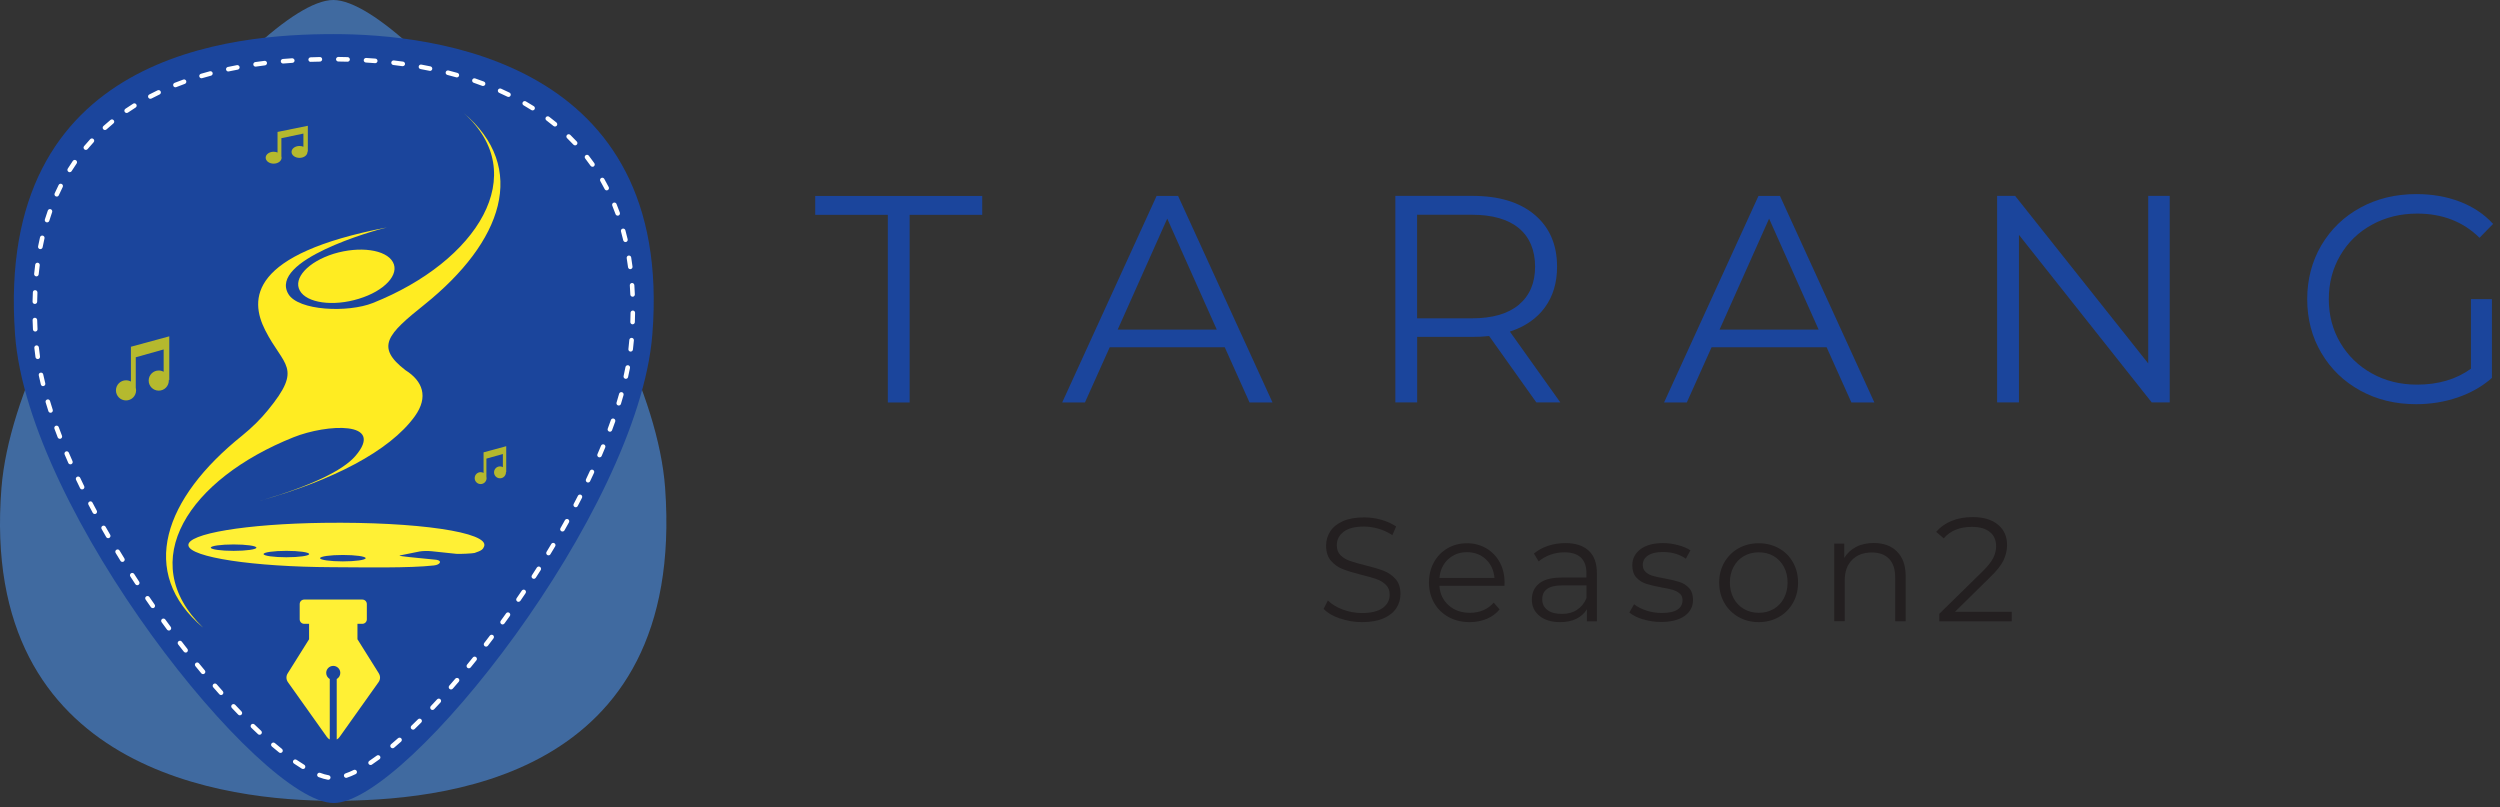 <svg width="322" height="104" viewBox="0 0 322 104" fill="none" xmlns="http://www.w3.org/2000/svg">
<rect x="0" y="0" width="322" height="104" fill="#333333" stroke="none"/>
<path d="M114.35 27.67H105V25.24H126.51V27.67H117.16V51.84H114.35V27.67Z" fill="#1B459C"/>
<path d="M157.75 44.73H142.93L139.74 51.84H136.81L148.97 25.24H151.74L163.9 51.84H160.94L157.75 44.73ZM156.72 42.45L150.34 28.16L143.96 42.45H156.73H156.72Z" fill="#1B459C"/>
<path d="M197.88 51.83L191.8 43.28C191.12 43.36 190.41 43.39 189.67 43.39H182.53V51.83H179.72V25.23H189.68C193.07 25.23 195.73 26.04 197.66 27.66C199.58 29.28 200.55 31.51 200.55 34.35C200.55 36.43 200.02 38.18 198.97 39.61C197.92 41.04 196.42 42.07 194.47 42.71L200.97 51.83H197.89H197.88ZM195.63 39.25C197.02 38.08 197.72 36.45 197.72 34.35C197.72 32.25 197.02 30.54 195.63 29.39C194.24 28.24 192.22 27.66 189.59 27.66H182.52V41H189.59C192.22 41 194.24 40.42 195.63 39.25Z" fill="#1B459C"/>
<path d="M235.27 44.73H220.45L217.26 51.84H214.33L226.49 25.24H229.26L241.42 51.84H238.46L235.27 44.73ZM234.24 42.45L227.86 28.16L221.48 42.45H234.25H234.24Z" fill="#1B459C"/>
<path d="M279.46 25.23V51.83H277.14L260.04 30.25V51.83H257.23V25.23H259.55L276.69 46.81V25.23H279.46Z" fill="#1B459C"/>
<path d="M318.26 38.53H320.96V48.68C319.72 49.77 318.25 50.61 316.55 51.19C314.85 51.77 313.07 52.06 311.19 52.06C308.53 52.06 306.14 51.48 304.01 50.31C301.88 49.14 300.21 47.53 298.99 45.46C297.77 43.4 297.17 41.08 297.17 38.53C297.17 35.98 297.78 33.66 298.99 31.59C300.21 29.53 301.88 27.91 304.01 26.75C306.14 25.58 308.54 25 311.23 25C313.26 25 315.12 25.32 316.82 25.97C318.52 26.62 319.95 27.57 321.11 28.84L319.36 30.63C317.26 28.55 314.58 27.51 311.34 27.51C309.19 27.51 307.24 27.99 305.51 28.94C303.77 29.89 302.41 31.21 301.43 32.89C300.44 34.58 299.95 36.46 299.95 38.53C299.95 40.6 300.44 42.48 301.43 44.15C302.42 45.82 303.77 47.14 305.5 48.1C307.23 49.06 309.16 49.54 311.31 49.54C314.05 49.54 316.36 48.86 318.26 47.49V38.52V38.53Z" fill="#1B459C"/>
<path d="M172.58 79.67C171.67 79.35 170.97 78.94 170.48 78.42L171.03 77.34C171.51 77.82 172.15 78.21 172.95 78.51C173.75 78.81 174.57 78.96 175.42 78.96C176.61 78.96 177.5 78.74 178.1 78.3C178.7 77.86 178.99 77.3 178.99 76.6C178.99 76.07 178.83 75.64 178.51 75.33C178.19 75.01 177.79 74.77 177.32 74.6C176.85 74.43 176.2 74.24 175.36 74.04C174.36 73.79 173.56 73.54 172.97 73.31C172.37 73.08 171.86 72.72 171.44 72.24C171.02 71.76 170.8 71.11 170.8 70.28C170.8 69.61 170.98 69 171.33 68.45C171.68 67.9 172.23 67.46 172.96 67.13C173.69 66.8 174.61 66.64 175.7 66.64C176.46 66.64 177.2 66.74 177.93 66.95C178.66 67.16 179.29 67.45 179.82 67.81L179.34 68.93C178.78 68.56 178.19 68.29 177.55 68.1C176.92 67.92 176.3 67.82 175.69 67.82C174.52 67.82 173.65 68.04 173.06 68.49C172.47 68.94 172.18 69.52 172.18 70.23C172.18 70.76 172.34 71.19 172.66 71.51C172.98 71.83 173.39 72.08 173.88 72.25C174.37 72.42 175.02 72.61 175.85 72.81C176.83 73.05 177.61 73.29 178.22 73.52C178.82 73.75 179.33 74.11 179.75 74.58C180.17 75.05 180.38 75.7 180.38 76.51C180.38 77.18 180.2 77.79 179.84 78.34C179.48 78.89 178.92 79.33 178.18 79.65C177.43 79.97 176.51 80.13 175.43 80.13C174.44 80.13 173.49 79.97 172.59 79.65L172.58 79.67Z" fill="#231F20"/>
<path d="M193.75 75.45H185.39C185.47 76.49 185.87 77.33 186.59 77.97C187.31 78.61 188.22 78.93 189.33 78.93C189.95 78.93 190.52 78.82 191.04 78.6C191.56 78.38 192.01 78.05 192.39 77.62L193.15 78.49C192.71 79.02 192.15 79.43 191.49 79.71C190.82 79.99 190.09 80.13 189.3 80.13C188.27 80.13 187.36 79.91 186.57 79.47C185.78 79.03 185.16 78.43 184.72 77.66C184.28 76.89 184.05 76.01 184.05 75.04C184.05 74.07 184.26 73.19 184.69 72.42C185.11 71.65 185.7 71.05 186.44 70.62C187.18 70.19 188.01 69.97 188.94 69.97C189.87 69.97 190.69 70.19 191.43 70.62C192.16 71.05 192.74 71.65 193.16 72.41C193.58 73.18 193.79 74.05 193.79 75.04L193.77 75.46L193.75 75.45ZM186.51 72.04C185.86 72.65 185.49 73.46 185.4 74.44H192.49C192.4 73.45 192.03 72.65 191.38 72.04C190.73 71.43 189.91 71.12 188.94 71.12C187.97 71.12 187.17 71.43 186.52 72.04H186.51Z" fill="#231F20"/>
<path d="M204.64 70.94C205.34 71.59 205.68 72.56 205.68 73.84V80.03H204.39V78.47C204.09 78.99 203.64 79.39 203.05 79.69C202.46 79.99 201.76 80.13 200.95 80.13C199.84 80.13 198.95 79.86 198.29 79.33C197.63 78.8 197.3 78.09 197.3 77.22C197.3 76.35 197.61 75.69 198.22 75.17C198.83 74.65 199.81 74.39 201.16 74.39H204.33V73.78C204.33 72.92 204.09 72.26 203.61 71.81C203.13 71.36 202.43 71.14 201.5 71.14C200.87 71.14 200.26 71.24 199.68 71.45C199.1 71.66 198.6 71.95 198.18 72.31L197.57 71.3C198.08 70.87 198.68 70.54 199.39 70.3C200.1 70.07 200.85 69.95 201.63 69.95C202.93 69.95 203.93 70.28 204.63 70.93L204.64 70.94ZM203.12 78.54C203.66 78.19 204.07 77.69 204.34 77.03V75.4H201.2C199.49 75.4 198.64 76 198.64 77.19C198.64 77.77 198.86 78.23 199.31 78.57C199.75 78.91 200.37 79.07 201.17 79.07C201.97 79.07 202.58 78.9 203.13 78.55L203.12 78.54Z" fill="#231F20"/>
<path d="M211.6 79.77C210.86 79.54 210.28 79.24 209.86 78.89L210.47 77.83C210.89 78.16 211.41 78.43 212.05 78.64C212.68 78.85 213.34 78.95 214.03 78.95C214.94 78.95 215.62 78.81 216.05 78.52C216.49 78.23 216.71 77.83 216.71 77.31C216.71 76.94 216.59 76.65 216.35 76.45C216.11 76.24 215.81 76.08 215.44 75.97C215.07 75.86 214.58 75.76 213.98 75.66C213.17 75.51 212.52 75.35 212.02 75.19C211.53 75.03 211.1 74.76 210.76 74.38C210.41 74 210.24 73.47 210.24 72.8C210.24 71.96 210.59 71.28 211.28 70.75C211.98 70.22 212.95 69.95 214.19 69.95C214.84 69.95 215.48 70.04 216.13 70.21C216.78 70.38 217.31 70.61 217.73 70.88L217.14 71.96C216.32 71.39 215.34 71.1 214.2 71.1C213.34 71.1 212.69 71.25 212.25 71.56C211.81 71.86 211.59 72.26 211.59 72.76C211.59 73.14 211.71 73.44 211.96 73.67C212.21 73.9 212.51 74.07 212.88 74.17C213.25 74.28 213.75 74.39 214.4 74.5C215.2 74.65 215.84 74.8 216.32 74.96C216.8 75.11 217.21 75.37 217.55 75.74C217.89 76.11 218.06 76.61 218.06 77.26C218.06 78.13 217.7 78.83 216.97 79.34C216.24 79.85 215.23 80.11 213.94 80.11C213.13 80.11 212.35 79.99 211.61 79.76L211.6 79.77Z" fill="#231F20"/>
<path d="M223.92 79.47C223.15 79.03 222.54 78.43 222.1 77.66C221.66 76.89 221.43 76.01 221.43 75.04C221.43 74.07 221.65 73.19 222.1 72.42C222.55 71.65 223.15 71.05 223.92 70.62C224.69 70.19 225.56 69.97 226.52 69.97C227.48 69.97 228.35 70.19 229.12 70.62C229.89 71.05 230.5 71.65 230.93 72.42C231.37 73.19 231.59 74.07 231.59 75.04C231.59 76.01 231.37 76.89 230.93 77.66C230.49 78.43 229.89 79.04 229.12 79.47C228.35 79.91 227.48 80.13 226.52 80.13C225.56 80.13 224.69 79.91 223.92 79.47ZM228.44 78.44C229 78.12 229.44 77.66 229.76 77.06C230.08 76.46 230.24 75.79 230.24 75.03C230.24 74.27 230.08 73.59 229.76 73C229.44 72.41 229 71.95 228.44 71.62C227.88 71.3 227.24 71.14 226.53 71.14C225.82 71.14 225.18 71.3 224.62 71.62C224.06 71.94 223.61 72.4 223.29 73C222.97 73.6 222.81 74.27 222.81 75.03C222.81 75.79 222.97 76.47 223.29 77.06C223.61 77.66 224.06 78.11 224.62 78.44C225.18 78.76 225.82 78.93 226.53 78.93C227.24 78.93 227.88 78.77 228.44 78.44Z" fill="#231F20"/>
<path d="M244.34 71.05C245.08 71.78 245.45 72.84 245.45 74.23V80.02H244.1V74.36C244.1 73.32 243.84 72.53 243.32 71.98C242.8 71.44 242.06 71.16 241.1 71.16C240.02 71.16 239.17 71.48 238.54 72.12C237.91 72.76 237.6 73.64 237.6 74.77V80.01H236.25V70.02H237.54V71.86C237.91 71.25 238.42 70.78 239.07 70.44C239.72 70.1 240.48 69.94 241.34 69.94C242.59 69.94 243.59 70.3 244.33 71.03L244.34 71.05Z" fill="#231F20"/>
<path d="M259.11 78.81V80.03H249.78V79.06L255.31 73.64C256.01 72.96 256.48 72.36 256.73 71.86C256.98 71.36 257.1 70.86 257.1 70.35C257.1 69.56 256.83 68.95 256.29 68.52C255.75 68.08 254.98 67.86 253.98 67.86C252.42 67.86 251.21 68.35 250.35 69.34L249.38 68.5C249.9 67.89 250.56 67.42 251.37 67.09C252.17 66.76 253.08 66.6 254.1 66.6C255.45 66.6 256.53 66.92 257.32 67.56C258.11 68.2 258.51 69.08 258.51 70.19C258.51 70.87 258.36 71.53 258.05 72.17C257.75 72.8 257.17 73.53 256.32 74.35L251.8 78.8H259.12L259.11 78.81Z" fill="#231F20"/>
<g opacity="0.8">
<path d="M0.189 62.826C2.093 39.119 33.076 0 42.928 0C52.779 0 83.945 39.113 85.666 62.826C88.414 100.736 56.264 103.141 42.928 103.141C29.591 103.141 -2.759 99.592 0.189 62.826Z" fill="#4378BC"/>
</g>
<path d="M84.021 43.104C82.194 65.868 52.443 103.43 42.98 103.43C33.518 103.43 3.591 65.874 1.94 43.104C-0.701 6.704 30.169 4.392 42.98 4.392C55.792 4.392 86.851 7.8 84.021 43.104Z" fill="#1B459C"/>
<path d="M42.279 100.429C42.279 100.429 42.244 100.429 42.226 100.429C41.86 100.364 41.459 100.252 41.041 100.093C40.888 100.034 40.811 99.863 40.87 99.716C40.929 99.562 41.1 99.486 41.247 99.545C41.63 99.692 41.996 99.792 42.332 99.851C42.491 99.881 42.597 100.034 42.568 100.193C42.544 100.335 42.42 100.435 42.279 100.435V100.429ZM44.59 100.187C44.466 100.187 44.354 100.111 44.313 99.987C44.26 99.834 44.343 99.663 44.496 99.616C44.826 99.504 45.186 99.356 45.551 99.173C45.699 99.103 45.875 99.162 45.946 99.309C46.017 99.456 45.958 99.633 45.81 99.704C45.421 99.893 45.038 100.052 44.684 100.17C44.655 100.182 44.62 100.187 44.59 100.187ZM39.024 99.044C38.971 99.044 38.918 99.032 38.871 99.002C38.541 98.802 38.205 98.584 37.863 98.348C37.727 98.254 37.692 98.071 37.786 97.941C37.881 97.805 38.063 97.776 38.199 97.865C38.535 98.094 38.865 98.307 39.184 98.501C39.325 98.584 39.366 98.767 39.284 98.908C39.231 99.002 39.131 99.05 39.03 99.05L39.024 99.044ZM47.733 98.537C47.638 98.537 47.544 98.49 47.485 98.407C47.397 98.271 47.432 98.088 47.568 98C47.88 97.788 48.198 97.564 48.529 97.322C48.658 97.228 48.841 97.251 48.941 97.381C49.035 97.511 49.012 97.699 48.876 97.794C48.54 98.041 48.216 98.271 47.898 98.484C47.85 98.519 47.791 98.531 47.733 98.531V98.537ZM36.124 96.98C36.059 96.98 35.994 96.957 35.941 96.915C35.64 96.674 35.334 96.42 35.021 96.155C34.897 96.049 34.88 95.866 34.986 95.742C35.092 95.618 35.281 95.606 35.404 95.707C35.711 95.966 36.012 96.22 36.312 96.455C36.436 96.556 36.46 96.744 36.36 96.868C36.301 96.939 36.218 96.98 36.13 96.98H36.124ZM50.562 96.373C50.48 96.373 50.397 96.338 50.339 96.267C50.232 96.143 50.25 95.954 50.374 95.854C50.669 95.606 50.964 95.347 51.264 95.082C51.388 94.976 51.571 94.981 51.683 95.105C51.789 95.229 51.777 95.412 51.659 95.524C51.353 95.795 51.052 96.055 50.757 96.308C50.704 96.355 50.633 96.379 50.568 96.379L50.562 96.373ZM33.435 94.639C33.364 94.639 33.288 94.616 33.235 94.563C32.946 94.297 32.663 94.02 32.368 93.737C32.25 93.625 32.25 93.437 32.362 93.319C32.474 93.201 32.663 93.201 32.781 93.313C33.07 93.59 33.353 93.861 33.636 94.127C33.754 94.239 33.76 94.421 33.648 94.545C33.589 94.61 33.512 94.639 33.429 94.639H33.435ZM53.198 93.979C53.121 93.979 53.045 93.95 52.986 93.891C52.874 93.773 52.874 93.584 52.992 93.472C53.269 93.201 53.552 92.924 53.835 92.647C53.953 92.529 54.135 92.529 54.253 92.647C54.371 92.765 54.371 92.947 54.253 93.065C53.97 93.348 53.681 93.631 53.404 93.903C53.345 93.956 53.275 93.985 53.198 93.985V93.979ZM30.894 92.134C30.817 92.134 30.741 92.104 30.682 92.045C30.411 91.762 30.134 91.474 29.862 91.185C29.75 91.067 29.756 90.878 29.874 90.766C29.992 90.654 30.181 90.66 30.293 90.778C30.564 91.067 30.841 91.356 31.106 91.633C31.218 91.751 31.218 91.939 31.101 92.051C31.041 92.104 30.971 92.134 30.894 92.134ZM55.704 91.444C55.633 91.444 55.556 91.42 55.503 91.361C55.385 91.249 55.379 91.061 55.491 90.943C55.757 90.66 56.028 90.371 56.299 90.076C56.411 89.958 56.594 89.946 56.718 90.058C56.836 90.171 56.847 90.353 56.735 90.477C56.464 90.772 56.193 91.067 55.922 91.35C55.863 91.409 55.786 91.444 55.71 91.444H55.704ZM28.471 89.522C28.388 89.522 28.312 89.487 28.253 89.422C27.993 89.127 27.728 88.832 27.463 88.526C27.357 88.402 27.369 88.219 27.492 88.107C27.616 88.001 27.799 88.013 27.911 88.136C28.17 88.437 28.436 88.732 28.695 89.027C28.801 89.15 28.795 89.333 28.671 89.445C28.613 89.493 28.548 89.522 28.477 89.522H28.471ZM58.092 88.803C58.021 88.803 57.956 88.779 57.897 88.732C57.773 88.626 57.761 88.437 57.867 88.313C58.127 88.019 58.38 87.718 58.64 87.417C58.746 87.293 58.935 87.281 59.058 87.382C59.182 87.488 59.2 87.671 59.094 87.8C58.834 88.107 58.575 88.408 58.316 88.702C58.257 88.767 58.174 88.803 58.092 88.803ZM26.148 86.828C26.066 86.828 25.977 86.792 25.924 86.721C25.671 86.421 25.417 86.114 25.169 85.802C25.069 85.678 25.087 85.489 25.211 85.389C25.334 85.289 25.523 85.306 25.623 85.43C25.877 85.737 26.124 86.043 26.378 86.344C26.484 86.468 26.466 86.657 26.343 86.757C26.29 86.804 26.219 86.828 26.154 86.828H26.148ZM60.391 86.079C60.326 86.079 60.261 86.055 60.202 86.014C60.078 85.914 60.055 85.725 60.161 85.601C60.408 85.295 60.656 84.988 60.904 84.681C61.004 84.552 61.193 84.534 61.316 84.634C61.446 84.735 61.464 84.923 61.364 85.047C61.116 85.359 60.862 85.666 60.615 85.973C60.556 86.043 60.473 86.079 60.385 86.079H60.391ZM23.908 84.051C23.819 84.051 23.737 84.009 23.678 83.939C23.436 83.626 23.188 83.314 22.947 83.001C22.846 82.871 22.87 82.689 23 82.588C23.129 82.488 23.312 82.512 23.412 82.641C23.654 82.954 23.896 83.266 24.138 83.579C24.238 83.709 24.214 83.891 24.09 83.992C24.037 84.033 23.973 84.056 23.908 84.056V84.051ZM62.602 83.284C62.537 83.284 62.478 83.266 62.425 83.225C62.295 83.125 62.272 82.942 62.372 82.812C62.614 82.5 62.849 82.188 63.091 81.869C63.191 81.74 63.374 81.716 63.504 81.81C63.633 81.91 63.657 82.093 63.563 82.223C63.321 82.541 63.085 82.86 62.843 83.172C62.785 83.249 62.696 83.29 62.608 83.29L62.602 83.284ZM21.75 81.215C21.661 81.215 21.573 81.174 21.514 81.097C21.278 80.778 21.042 80.46 20.812 80.136C20.718 80.006 20.747 79.817 20.877 79.723C21.007 79.629 21.195 79.658 21.29 79.788C21.526 80.106 21.756 80.425 21.991 80.743C22.086 80.873 22.062 81.061 21.927 81.156C21.874 81.197 21.815 81.215 21.75 81.215ZM64.73 80.431C64.671 80.431 64.606 80.413 64.559 80.372C64.43 80.277 64.4 80.095 64.494 79.959C64.724 79.641 64.954 79.322 65.184 78.998C65.278 78.862 65.461 78.833 65.597 78.927C65.727 79.022 65.762 79.204 65.668 79.34C65.438 79.664 65.208 79.988 64.972 80.307C64.913 80.383 64.825 80.431 64.73 80.431ZM19.674 78.326C19.58 78.326 19.492 78.284 19.433 78.202C19.209 77.878 18.979 77.553 18.755 77.223C18.66 77.088 18.696 76.905 18.831 76.817C18.967 76.728 19.15 76.757 19.244 76.893C19.468 77.217 19.692 77.542 19.916 77.866C20.011 78.001 19.975 78.184 19.845 78.279C19.792 78.314 19.733 78.332 19.674 78.332V78.326ZM66.782 77.518C66.723 77.518 66.664 77.5 66.617 77.465C66.481 77.371 66.446 77.188 66.54 77.052C66.764 76.728 66.982 76.398 67.206 76.074C67.301 75.938 67.484 75.903 67.613 75.991C67.749 76.079 67.784 76.262 67.696 76.398C67.472 76.728 67.254 77.058 67.029 77.382C66.971 77.465 66.882 77.512 66.788 77.512L66.782 77.518ZM17.682 75.378C17.587 75.378 17.493 75.331 17.434 75.242C17.216 74.912 16.998 74.582 16.785 74.246C16.697 74.11 16.738 73.927 16.874 73.839C17.009 73.751 17.192 73.792 17.281 73.927C17.493 74.258 17.711 74.588 17.923 74.918C18.012 75.054 17.976 75.236 17.841 75.325C17.794 75.36 17.735 75.372 17.682 75.372V75.378ZM68.757 74.552C68.704 74.552 68.645 74.535 68.598 74.505C68.462 74.417 68.421 74.234 68.509 74.099C68.722 73.768 68.934 73.432 69.146 73.102C69.234 72.966 69.417 72.925 69.553 73.014C69.689 73.102 69.73 73.285 69.647 73.421C69.435 73.757 69.223 74.093 69.005 74.423C68.946 74.511 68.851 74.558 68.757 74.558V74.552ZM15.765 72.377C15.665 72.377 15.571 72.33 15.518 72.236C15.306 71.899 15.099 71.557 14.893 71.216C14.81 71.074 14.852 70.897 14.993 70.809C15.135 70.726 15.312 70.767 15.4 70.909C15.606 71.245 15.813 71.587 16.019 71.923C16.108 72.059 16.06 72.241 15.925 72.33C15.877 72.359 15.825 72.371 15.771 72.371L15.765 72.377ZM70.65 71.528C70.597 71.528 70.543 71.516 70.496 71.487C70.355 71.404 70.314 71.221 70.396 71.08C70.602 70.744 70.803 70.402 71.003 70.066C71.086 69.924 71.269 69.877 71.404 69.966C71.546 70.048 71.593 70.231 71.504 70.372C71.304 70.714 71.098 71.056 70.891 71.392C70.838 71.487 70.738 71.534 70.638 71.534L70.65 71.528ZM13.932 69.317C13.832 69.317 13.732 69.264 13.678 69.17C13.478 68.828 13.283 68.48 13.089 68.138C13.006 67.996 13.059 67.814 13.201 67.737C13.342 67.654 13.519 67.707 13.602 67.849C13.796 68.191 13.991 68.533 14.191 68.875C14.274 69.016 14.227 69.193 14.085 69.276C14.038 69.305 13.985 69.317 13.938 69.317H13.932ZM72.448 68.462C72.401 68.462 72.347 68.45 72.3 68.427C72.159 68.344 72.106 68.167 72.188 68.026C72.383 67.684 72.578 67.342 72.766 66.994C72.843 66.853 73.025 66.799 73.167 66.876C73.308 66.953 73.362 67.136 73.285 67.277C73.096 67.625 72.902 67.967 72.707 68.309C72.654 68.403 72.554 68.456 72.448 68.456V68.462ZM12.204 66.204C12.098 66.204 11.998 66.145 11.945 66.051C11.756 65.703 11.574 65.349 11.391 65.001C11.314 64.86 11.373 64.677 11.515 64.606C11.662 64.53 11.839 64.589 11.91 64.73C12.092 65.078 12.275 65.426 12.464 65.774C12.54 65.915 12.487 66.098 12.346 66.175C12.299 66.198 12.252 66.21 12.204 66.21V66.204ZM74.152 65.337C74.105 65.337 74.057 65.326 74.016 65.302C73.874 65.225 73.816 65.049 73.892 64.907C74.075 64.559 74.258 64.205 74.435 63.858C74.505 63.71 74.688 63.657 74.83 63.728C74.977 63.799 75.03 63.981 74.959 64.123C74.782 64.477 74.6 64.83 74.411 65.178C74.358 65.278 74.258 65.337 74.152 65.337ZM10.577 63.038C10.471 63.038 10.365 62.979 10.312 62.873C10.135 62.513 9.964 62.16 9.793 61.8C9.722 61.653 9.787 61.476 9.935 61.405C10.082 61.334 10.259 61.399 10.33 61.546C10.501 61.9 10.671 62.26 10.842 62.614C10.913 62.761 10.854 62.938 10.707 63.008C10.666 63.026 10.618 63.038 10.577 63.038ZM75.749 62.154C75.708 62.154 75.661 62.142 75.62 62.124C75.472 62.053 75.413 61.877 75.478 61.729C75.649 61.37 75.82 61.016 75.979 60.656C76.05 60.509 76.221 60.444 76.368 60.515C76.516 60.585 76.581 60.756 76.51 60.904C76.345 61.263 76.174 61.623 76.003 61.983C75.95 62.089 75.85 62.148 75.738 62.148L75.749 62.154ZM9.068 59.807C8.956 59.807 8.844 59.742 8.797 59.63C8.637 59.265 8.478 58.899 8.325 58.539C8.26 58.392 8.331 58.215 8.478 58.15C8.626 58.086 8.803 58.156 8.867 58.31C9.021 58.669 9.18 59.035 9.339 59.394C9.404 59.542 9.339 59.719 9.192 59.783C9.15 59.801 9.115 59.807 9.074 59.807H9.068ZM77.223 58.911C77.182 58.911 77.147 58.905 77.105 58.887C76.958 58.822 76.887 58.651 76.952 58.498C77.105 58.133 77.259 57.773 77.412 57.407C77.477 57.254 77.648 57.189 77.795 57.248C77.943 57.307 78.019 57.484 77.954 57.632C77.807 57.997 77.648 58.363 77.495 58.728C77.447 58.84 77.335 58.905 77.223 58.905V58.911ZM7.706 56.517C7.588 56.517 7.476 56.447 7.429 56.329C7.287 55.957 7.146 55.586 7.01 55.214C6.957 55.061 7.034 54.89 7.187 54.837C7.34 54.784 7.511 54.861 7.564 55.014C7.7 55.379 7.836 55.751 7.983 56.122C8.042 56.276 7.965 56.447 7.812 56.505C7.777 56.517 7.741 56.523 7.706 56.523V56.517ZM78.55 55.603C78.514 55.603 78.479 55.603 78.45 55.586C78.296 55.527 78.22 55.362 78.279 55.208C78.414 54.837 78.55 54.465 78.68 54.1C78.733 53.947 78.904 53.864 79.057 53.917C79.21 53.97 79.293 54.141 79.24 54.294C79.11 54.666 78.974 55.043 78.833 55.415C78.786 55.533 78.674 55.609 78.556 55.609L78.55 55.603ZM6.515 53.163C6.391 53.163 6.273 53.086 6.232 52.956C6.108 52.573 5.99 52.196 5.878 51.818C5.831 51.665 5.92 51.5 6.079 51.453C6.238 51.406 6.397 51.494 6.444 51.653C6.556 52.025 6.674 52.402 6.792 52.779C6.839 52.933 6.757 53.098 6.603 53.151C6.574 53.163 6.544 53.163 6.515 53.163ZM79.694 52.231C79.694 52.231 79.635 52.231 79.605 52.219C79.452 52.172 79.364 52.007 79.411 51.854C79.529 51.476 79.635 51.099 79.741 50.722C79.782 50.562 79.947 50.474 80.106 50.515C80.266 50.557 80.354 50.722 80.313 50.881C80.207 51.258 80.095 51.641 79.977 52.025C79.935 52.154 79.823 52.231 79.694 52.231ZM5.548 49.737C5.412 49.737 5.295 49.649 5.259 49.513C5.165 49.124 5.076 48.735 4.994 48.346C4.959 48.187 5.059 48.027 5.218 47.998C5.377 47.962 5.536 48.063 5.566 48.222C5.648 48.605 5.737 48.982 5.831 49.371C5.872 49.531 5.772 49.69 5.613 49.725C5.589 49.725 5.566 49.731 5.542 49.731L5.548 49.737ZM80.608 48.794C80.608 48.794 80.566 48.794 80.543 48.788C80.383 48.752 80.283 48.593 80.319 48.434C80.407 48.045 80.484 47.662 80.56 47.279C80.59 47.119 80.749 47.013 80.908 47.043C81.067 47.072 81.174 47.225 81.144 47.391C81.067 47.78 80.985 48.169 80.896 48.564C80.867 48.699 80.743 48.794 80.608 48.794ZM4.858 46.247C4.717 46.247 4.587 46.141 4.569 45.993C4.51 45.592 4.463 45.197 4.422 44.808C4.404 44.649 4.522 44.502 4.681 44.484C4.835 44.466 4.988 44.584 5.006 44.743C5.047 45.127 5.094 45.516 5.153 45.911C5.177 46.07 5.065 46.223 4.905 46.247C4.894 46.247 4.876 46.247 4.864 46.247H4.858ZM81.227 45.286C81.227 45.286 81.203 45.286 81.191 45.286C81.032 45.268 80.914 45.121 80.938 44.956C80.985 44.561 81.026 44.171 81.056 43.788C81.067 43.623 81.209 43.505 81.374 43.517C81.539 43.529 81.657 43.67 81.645 43.835C81.616 44.23 81.574 44.625 81.521 45.026C81.504 45.174 81.374 45.286 81.227 45.286ZM4.54 42.703C4.381 42.703 4.251 42.58 4.245 42.42C4.227 42.02 4.21 41.624 4.198 41.229C4.198 41.064 4.322 40.929 4.487 40.929H4.493C4.652 40.929 4.782 41.059 4.788 41.218C4.799 41.607 4.811 42.002 4.835 42.397C4.841 42.562 4.717 42.697 4.558 42.703H4.546H4.54ZM81.48 41.772C81.48 41.772 81.474 41.772 81.468 41.772C81.303 41.772 81.179 41.63 81.185 41.465C81.197 41.07 81.209 40.675 81.215 40.286C81.215 40.127 81.35 39.997 81.51 39.997C81.675 39.997 81.804 40.133 81.799 40.298C81.799 40.693 81.787 41.088 81.769 41.489C81.769 41.648 81.633 41.772 81.474 41.772H81.48ZM4.481 39.148C4.316 39.148 4.186 39.013 4.192 38.847C4.198 38.447 4.216 38.046 4.233 37.657C4.239 37.492 4.351 37.362 4.54 37.374C4.705 37.38 4.829 37.521 4.823 37.68C4.805 38.069 4.793 38.458 4.788 38.859C4.788 39.019 4.652 39.148 4.493 39.148H4.481ZM81.48 38.217C81.321 38.217 81.191 38.093 81.185 37.934C81.168 37.539 81.15 37.144 81.121 36.76C81.109 36.595 81.233 36.46 81.392 36.448C81.545 36.436 81.692 36.56 81.704 36.725C81.728 37.12 81.751 37.515 81.769 37.916C81.775 38.081 81.645 38.217 81.486 38.223C81.486 38.223 81.48 38.223 81.474 38.223L81.48 38.217ZM4.693 35.599C4.693 35.599 4.676 35.599 4.664 35.599C4.505 35.581 4.381 35.44 4.398 35.275C4.44 34.874 4.481 34.479 4.534 34.09C4.558 33.93 4.705 33.818 4.864 33.836C5.023 33.86 5.141 34.007 5.118 34.166C5.071 34.55 5.023 34.939 4.982 35.334C4.964 35.487 4.841 35.599 4.687 35.599H4.693ZM81.185 34.673C81.038 34.673 80.914 34.567 80.891 34.414C80.838 34.019 80.784 33.636 80.719 33.252C80.696 33.093 80.802 32.94 80.961 32.916C81.126 32.893 81.274 32.999 81.297 33.158C81.362 33.547 81.415 33.942 81.468 34.337C81.492 34.496 81.374 34.644 81.215 34.667C81.203 34.667 81.191 34.667 81.174 34.667L81.185 34.673ZM5.2 32.085C5.2 32.085 5.165 32.085 5.141 32.085C4.982 32.056 4.876 31.902 4.905 31.737C4.982 31.342 5.065 30.953 5.153 30.57C5.188 30.411 5.348 30.31 5.507 30.346C5.666 30.381 5.766 30.54 5.731 30.7C5.642 31.077 5.566 31.46 5.489 31.849C5.46 31.991 5.336 32.085 5.2 32.085ZM80.56 31.177C80.425 31.177 80.307 31.083 80.272 30.947C80.183 30.564 80.089 30.181 79.983 29.809C79.941 29.65 80.03 29.491 80.189 29.45C80.348 29.408 80.507 29.503 80.549 29.656C80.655 30.033 80.749 30.422 80.843 30.817C80.879 30.977 80.784 31.136 80.625 31.171C80.602 31.171 80.578 31.177 80.56 31.177ZM6.061 28.642C6.061 28.642 6.002 28.642 5.973 28.63C5.819 28.583 5.731 28.418 5.778 28.265C5.896 27.881 6.02 27.498 6.155 27.127C6.208 26.973 6.379 26.891 6.533 26.944C6.686 26.997 6.769 27.168 6.715 27.321C6.586 27.687 6.462 28.058 6.35 28.436C6.309 28.559 6.197 28.642 6.067 28.642H6.061ZM79.558 27.775C79.434 27.775 79.322 27.699 79.281 27.581C79.145 27.209 79.01 26.844 78.862 26.49C78.803 26.337 78.874 26.166 79.022 26.107C79.175 26.048 79.346 26.119 79.405 26.266C79.552 26.631 79.7 27.003 79.835 27.386C79.888 27.539 79.812 27.71 79.658 27.763C79.623 27.775 79.594 27.781 79.558 27.781V27.775ZM7.311 25.317C7.27 25.317 7.228 25.311 7.187 25.293C7.04 25.228 6.975 25.051 7.04 24.904C7.205 24.538 7.376 24.173 7.553 23.825C7.623 23.678 7.806 23.619 7.948 23.695C8.095 23.766 8.148 23.943 8.077 24.09C7.906 24.438 7.735 24.786 7.576 25.146C7.529 25.258 7.417 25.323 7.305 25.323L7.311 25.317ZM78.143 24.521C78.037 24.521 77.931 24.462 77.884 24.361C77.701 24.014 77.518 23.666 77.324 23.33C77.241 23.188 77.294 23.011 77.43 22.929C77.571 22.846 77.748 22.893 77.831 23.041C78.025 23.383 78.22 23.737 78.403 24.096C78.479 24.244 78.42 24.421 78.273 24.491C78.231 24.515 78.184 24.527 78.137 24.527L78.143 24.521ZM8.974 22.18C8.92 22.18 8.867 22.168 8.82 22.133C8.685 22.044 8.637 21.868 8.726 21.726C8.938 21.384 9.156 21.048 9.38 20.724C9.475 20.588 9.657 20.559 9.793 20.647C9.929 20.741 9.964 20.924 9.87 21.06C9.652 21.378 9.439 21.703 9.227 22.039C9.174 22.127 9.074 22.18 8.979 22.18H8.974ZM76.309 21.479C76.215 21.479 76.127 21.437 76.068 21.355C75.844 21.03 75.608 20.718 75.372 20.411C75.272 20.282 75.295 20.099 75.425 19.999C75.555 19.898 75.738 19.922 75.838 20.052C76.08 20.364 76.315 20.689 76.551 21.019C76.645 21.154 76.61 21.337 76.481 21.431C76.427 21.467 76.368 21.484 76.309 21.484V21.479ZM11.055 19.309C10.99 19.309 10.919 19.285 10.866 19.238C10.742 19.132 10.725 18.949 10.831 18.825C11.09 18.519 11.355 18.218 11.621 17.923C11.733 17.805 11.916 17.794 12.039 17.906C12.157 18.018 12.169 18.2 12.057 18.324C11.792 18.607 11.538 18.902 11.285 19.203C11.226 19.273 11.143 19.309 11.061 19.309H11.055ZM74.075 18.725C73.998 18.725 73.916 18.696 73.857 18.631C73.591 18.342 73.314 18.065 73.037 17.794C72.919 17.682 72.919 17.493 73.037 17.375C73.149 17.257 73.338 17.257 73.456 17.375C73.739 17.652 74.022 17.941 74.293 18.23C74.405 18.348 74.399 18.537 74.275 18.648C74.216 18.702 74.146 18.725 74.075 18.725ZM13.519 16.75C13.437 16.75 13.36 16.715 13.301 16.65C13.189 16.526 13.201 16.343 13.325 16.231C13.625 15.96 13.926 15.701 14.233 15.447C14.356 15.341 14.545 15.359 14.645 15.488C14.751 15.612 14.734 15.801 14.604 15.901C14.303 16.149 14.009 16.402 13.72 16.668C13.661 16.721 13.59 16.744 13.525 16.744L13.519 16.75ZM71.481 16.296C71.416 16.296 71.351 16.273 71.292 16.231C70.992 15.984 70.679 15.742 70.372 15.506C70.243 15.406 70.219 15.223 70.314 15.093C70.414 14.964 70.597 14.94 70.726 15.034C71.044 15.276 71.357 15.518 71.669 15.777C71.793 15.883 71.811 16.066 71.711 16.19C71.652 16.261 71.569 16.296 71.481 16.296ZM16.314 14.557C16.22 14.557 16.125 14.51 16.072 14.427C15.978 14.291 16.013 14.109 16.149 14.014C16.479 13.79 16.815 13.566 17.151 13.354C17.287 13.266 17.469 13.307 17.558 13.448C17.646 13.584 17.605 13.767 17.463 13.855C17.133 14.062 16.803 14.28 16.485 14.498C16.432 14.533 16.373 14.551 16.32 14.551L16.314 14.557ZM68.598 14.221C68.545 14.221 68.492 14.209 68.439 14.174C68.108 13.961 67.772 13.761 67.436 13.566C67.295 13.484 67.248 13.307 67.33 13.165C67.413 13.024 67.596 12.977 67.731 13.059C68.073 13.26 68.415 13.466 68.757 13.678C68.893 13.767 68.934 13.95 68.851 14.085C68.792 14.174 68.698 14.221 68.604 14.221H68.598ZM19.362 12.723C19.256 12.723 19.156 12.664 19.102 12.564C19.026 12.423 19.085 12.24 19.226 12.169C19.58 11.986 19.94 11.803 20.299 11.633C20.447 11.562 20.624 11.627 20.694 11.774C20.765 11.921 20.7 12.098 20.553 12.169C20.199 12.34 19.851 12.511 19.503 12.694C19.462 12.717 19.415 12.729 19.368 12.729L19.362 12.723ZM65.491 12.487C65.449 12.487 65.402 12.476 65.361 12.458C65.007 12.287 64.653 12.116 64.294 11.957C64.146 11.892 64.082 11.715 64.146 11.568C64.211 11.42 64.388 11.355 64.536 11.42C64.901 11.585 65.261 11.75 65.62 11.927C65.768 11.998 65.827 12.175 65.756 12.322C65.703 12.428 65.603 12.487 65.491 12.487ZM22.593 11.243C22.475 11.243 22.363 11.173 22.322 11.055C22.263 10.901 22.333 10.73 22.487 10.671C22.858 10.524 23.23 10.383 23.607 10.247C23.76 10.188 23.931 10.271 23.984 10.424C24.037 10.577 23.961 10.748 23.807 10.801C23.442 10.937 23.07 11.072 22.705 11.22C22.669 11.232 22.634 11.243 22.599 11.243H22.593ZM62.224 11.078C62.189 11.078 62.154 11.072 62.118 11.061C61.753 10.919 61.381 10.789 61.01 10.66C60.857 10.607 60.774 10.442 60.827 10.282C60.88 10.129 61.045 10.046 61.199 10.1C61.576 10.229 61.947 10.365 62.325 10.506C62.478 10.565 62.555 10.736 62.496 10.884C62.449 11.002 62.336 11.072 62.218 11.072L62.224 11.078ZM25.959 10.082C25.83 10.082 25.712 9.999 25.676 9.87C25.629 9.716 25.718 9.551 25.877 9.504C26.26 9.392 26.643 9.28 27.026 9.18C27.186 9.139 27.345 9.233 27.386 9.386C27.427 9.545 27.333 9.705 27.18 9.746C26.802 9.846 26.425 9.952 26.048 10.064C26.018 10.07 25.989 10.076 25.965 10.076L25.959 10.082ZM58.84 9.97C58.84 9.97 58.787 9.97 58.758 9.958C58.38 9.852 57.997 9.746 57.62 9.652C57.461 9.61 57.366 9.451 57.408 9.292C57.449 9.133 57.608 9.038 57.767 9.08C58.15 9.18 58.534 9.28 58.923 9.392C59.082 9.439 59.17 9.598 59.123 9.758C59.088 9.887 58.97 9.97 58.84 9.97ZM29.408 9.209C29.273 9.209 29.149 9.115 29.119 8.973C29.084 8.814 29.19 8.655 29.343 8.626C29.739 8.543 30.128 8.466 30.517 8.39C30.67 8.36 30.829 8.466 30.859 8.626C30.888 8.785 30.782 8.938 30.623 8.968C30.24 9.038 29.851 9.115 29.467 9.198C29.444 9.198 29.426 9.203 29.402 9.203L29.408 9.209ZM55.379 9.127C55.379 9.127 55.338 9.127 55.32 9.121C54.931 9.038 54.548 8.968 54.165 8.897C54.006 8.867 53.9 8.714 53.929 8.555C53.959 8.396 54.112 8.284 54.271 8.319C54.66 8.39 55.049 8.466 55.444 8.549C55.603 8.584 55.704 8.738 55.674 8.897C55.645 9.038 55.521 9.133 55.385 9.133L55.379 9.127ZM32.916 8.584C32.775 8.584 32.645 8.478 32.627 8.331C32.604 8.172 32.716 8.018 32.875 7.995C33.27 7.936 33.665 7.883 34.06 7.836C34.219 7.812 34.367 7.93 34.39 8.089C34.408 8.248 34.296 8.396 34.137 8.419C33.748 8.466 33.359 8.52 32.964 8.578C32.952 8.578 32.934 8.578 32.922 8.578L32.916 8.584ZM51.871 8.525C51.871 8.525 51.842 8.525 51.83 8.525C51.435 8.472 51.046 8.419 50.657 8.372C50.498 8.354 50.38 8.207 50.398 8.042C50.415 7.883 50.568 7.765 50.728 7.783C51.117 7.83 51.512 7.883 51.913 7.936C52.072 7.959 52.184 8.107 52.166 8.266C52.143 8.413 52.019 8.52 51.877 8.52L51.871 8.525ZM36.46 8.183C36.306 8.183 36.177 8.066 36.165 7.912C36.153 7.747 36.271 7.606 36.436 7.594C36.837 7.559 37.238 7.529 37.627 7.505C37.775 7.5 37.928 7.617 37.94 7.783C37.951 7.948 37.828 8.083 37.663 8.095C37.273 8.119 36.884 8.148 36.483 8.183C36.477 8.183 36.466 8.183 36.46 8.183ZM48.328 8.136C48.328 8.136 48.31 8.136 48.304 8.136C47.904 8.101 47.508 8.077 47.125 8.054C46.96 8.042 46.836 7.906 46.848 7.741C46.86 7.576 47.007 7.458 47.161 7.464C47.55 7.488 47.945 7.517 48.352 7.547C48.517 7.559 48.635 7.7 48.623 7.865C48.611 8.018 48.481 8.136 48.328 8.136ZM40.015 7.971C39.856 7.971 39.726 7.847 39.72 7.688C39.72 7.523 39.844 7.388 40.003 7.382C40.41 7.37 40.811 7.358 41.194 7.346C41.377 7.34 41.489 7.47 41.495 7.635C41.495 7.8 41.371 7.93 41.206 7.936C40.823 7.942 40.428 7.954 40.021 7.965C40.021 7.965 40.015 7.965 40.009 7.965L40.015 7.971ZM44.767 7.948H44.761C44.354 7.936 43.959 7.93 43.576 7.924C43.411 7.924 43.281 7.788 43.281 7.629C43.281 7.47 43.417 7.334 43.576 7.334C43.959 7.334 44.36 7.346 44.773 7.358C44.938 7.358 45.062 7.5 45.062 7.659C45.062 7.818 44.926 7.948 44.767 7.948Z" fill="white"/>
<path fill-rule="evenodd" clip-rule="evenodd" d="M33.571 64.476C42.727 61.894 50.173 58.144 53.44 53.599C55.22 51.111 54.442 49.077 52.231 47.685C48.304 44.672 49.902 43.045 54.672 39.231C64.718 31.165 68.12 21.614 59.672 14.509C68.598 22.392 61.476 33.659 48.027 39.024C44.808 40.304 38.417 40.032 37.138 37.863C34.603 33.541 48.027 29.709 49.831 29.296C32.002 32.727 32.162 38.57 34.143 42.503C36.519 47.225 39.078 47.255 34.508 52.826C33.618 53.923 32.504 55.043 31.177 56.116C21.131 64.176 17.729 73.727 26.154 80.837C17.293 72.247 24.373 61.694 37.798 56.322C42.067 54.607 49.696 54.176 45.763 58.746C44.142 60.615 40.056 62.584 33.571 64.482V64.476Z" fill="#FFEC22"/>
<path fill-rule="evenodd" clip-rule="evenodd" d="M50.604 33.754C51.494 35.351 49.531 37.474 46.217 38.482C42.91 39.508 39.502 39.03 38.618 37.432C37.727 35.835 39.691 33.712 42.998 32.68C46.312 31.678 49.708 32.132 50.604 33.754Z" fill="#FFEC22"/>
<g opacity="0.7">
<path d="M21.791 43.322L16.862 44.661V49.147C16.674 49.041 16.461 48.982 16.231 48.982C15.518 48.982 14.934 49.56 14.934 50.279C14.934 50.999 15.512 51.576 16.231 51.576C16.951 51.576 17.528 50.999 17.528 50.279C17.528 50.167 17.517 50.061 17.487 49.955V46.017L21.078 45.008V47.886C20.889 47.779 20.677 47.721 20.447 47.721C19.733 47.721 19.15 48.298 19.15 49.018C19.15 49.737 19.727 50.315 20.447 50.315C21.166 50.315 21.744 49.737 21.744 49.018C21.744 48.976 21.744 48.941 21.744 48.9L21.803 48.982V43.316L21.791 43.322Z" fill="#F7EA00"/>
</g>
<g opacity="0.7">
<path d="M39.644 16.202L35.746 16.992V19.645C35.599 19.58 35.428 19.545 35.245 19.545C34.679 19.545 34.219 19.887 34.219 20.311C34.219 20.735 34.679 21.078 35.245 21.078C35.811 21.078 36.271 20.735 36.271 20.311C36.271 20.246 36.259 20.181 36.242 20.122V17.799L39.078 17.204V18.902C38.93 18.837 38.759 18.802 38.576 18.802C38.01 18.802 37.55 19.144 37.55 19.568C37.55 19.993 38.01 20.335 38.576 20.335C39.142 20.335 39.602 19.993 39.602 19.568C39.602 19.545 39.602 19.521 39.602 19.497L39.649 19.55V16.202H39.644Z" fill="#F7EA00"/>
</g>
<g opacity="0.7">
<path d="M65.196 57.472L62.283 58.262V60.915C62.171 60.851 62.048 60.815 61.906 60.815C61.482 60.815 61.14 61.157 61.14 61.582C61.14 62.006 61.482 62.348 61.906 62.348C62.331 62.348 62.672 62.006 62.672 61.582C62.672 61.517 62.667 61.452 62.649 61.393V59.07L64.771 58.475V60.173C64.659 60.108 64.536 60.072 64.4 60.072C63.975 60.072 63.633 60.414 63.633 60.839C63.633 61.263 63.975 61.605 64.4 61.605C64.825 61.605 65.166 61.263 65.166 60.839C65.166 60.815 65.166 60.792 65.166 60.768L65.202 60.821V57.472H65.196Z" fill="#F7EA00"/>
</g>
<path d="M48.8 86.739L46.04 82.335V80.348H46.671C46.99 80.348 47.249 80.088 47.249 79.77V77.801C47.249 77.483 46.99 77.223 46.671 77.223H39.178C38.859 77.223 38.6 77.483 38.6 77.801V79.77C38.6 80.088 38.859 80.348 39.178 80.348H39.809V82.335L37.049 86.739C36.831 87.081 36.849 87.523 37.079 87.853L42.108 94.928C42.208 95.07 42.338 95.176 42.474 95.247V87.458C42.202 87.299 42.014 87.01 42.014 86.674C42.014 86.173 42.42 85.766 42.922 85.766C43.423 85.766 43.83 86.173 43.83 86.674C43.83 87.01 43.641 87.305 43.37 87.458V95.247C43.511 95.176 43.641 95.07 43.735 94.928L48.764 87.853C49 87.523 49.012 87.081 48.794 86.739H48.8Z" fill="#FFF035"/>
<path d="M41.672 67.342C31.779 67.472 24.043 68.733 24.267 70.26C24.491 71.781 32.633 73.014 42.751 73.055C47.102 73.073 52.691 73.185 55.886 72.831C56.741 72.737 56.965 72.212 56.205 72.1L52.827 71.764C52.42 71.705 51.176 71.605 51.512 71.54L54.029 71.033C54.395 70.962 55.085 70.944 55.58 70.997L58.77 71.333C59.159 71.375 60.927 71.286 61.128 71.221C62.077 70.909 62.218 70.732 62.354 70.378C63.062 68.562 53.758 67.183 41.683 67.342H41.672ZM30.086 70.95C28.465 70.95 27.15 70.767 27.15 70.537C27.15 70.307 28.465 70.125 30.086 70.125C31.708 70.125 33.023 70.307 33.023 70.537C33.023 70.767 31.708 70.95 30.086 70.95ZM36.884 71.775C35.263 71.775 33.948 71.593 33.948 71.363C33.948 71.133 35.263 70.95 36.884 70.95C38.506 70.95 39.82 71.133 39.82 71.363C39.82 71.593 38.506 71.775 36.884 71.775ZM44.16 72.306C42.538 72.306 41.224 72.123 41.224 71.893C41.224 71.663 42.538 71.481 44.16 71.481C45.781 71.481 47.096 71.663 47.096 71.893C47.096 72.123 45.781 72.306 44.16 72.306Z" fill="#FFF035"/>
</svg>
